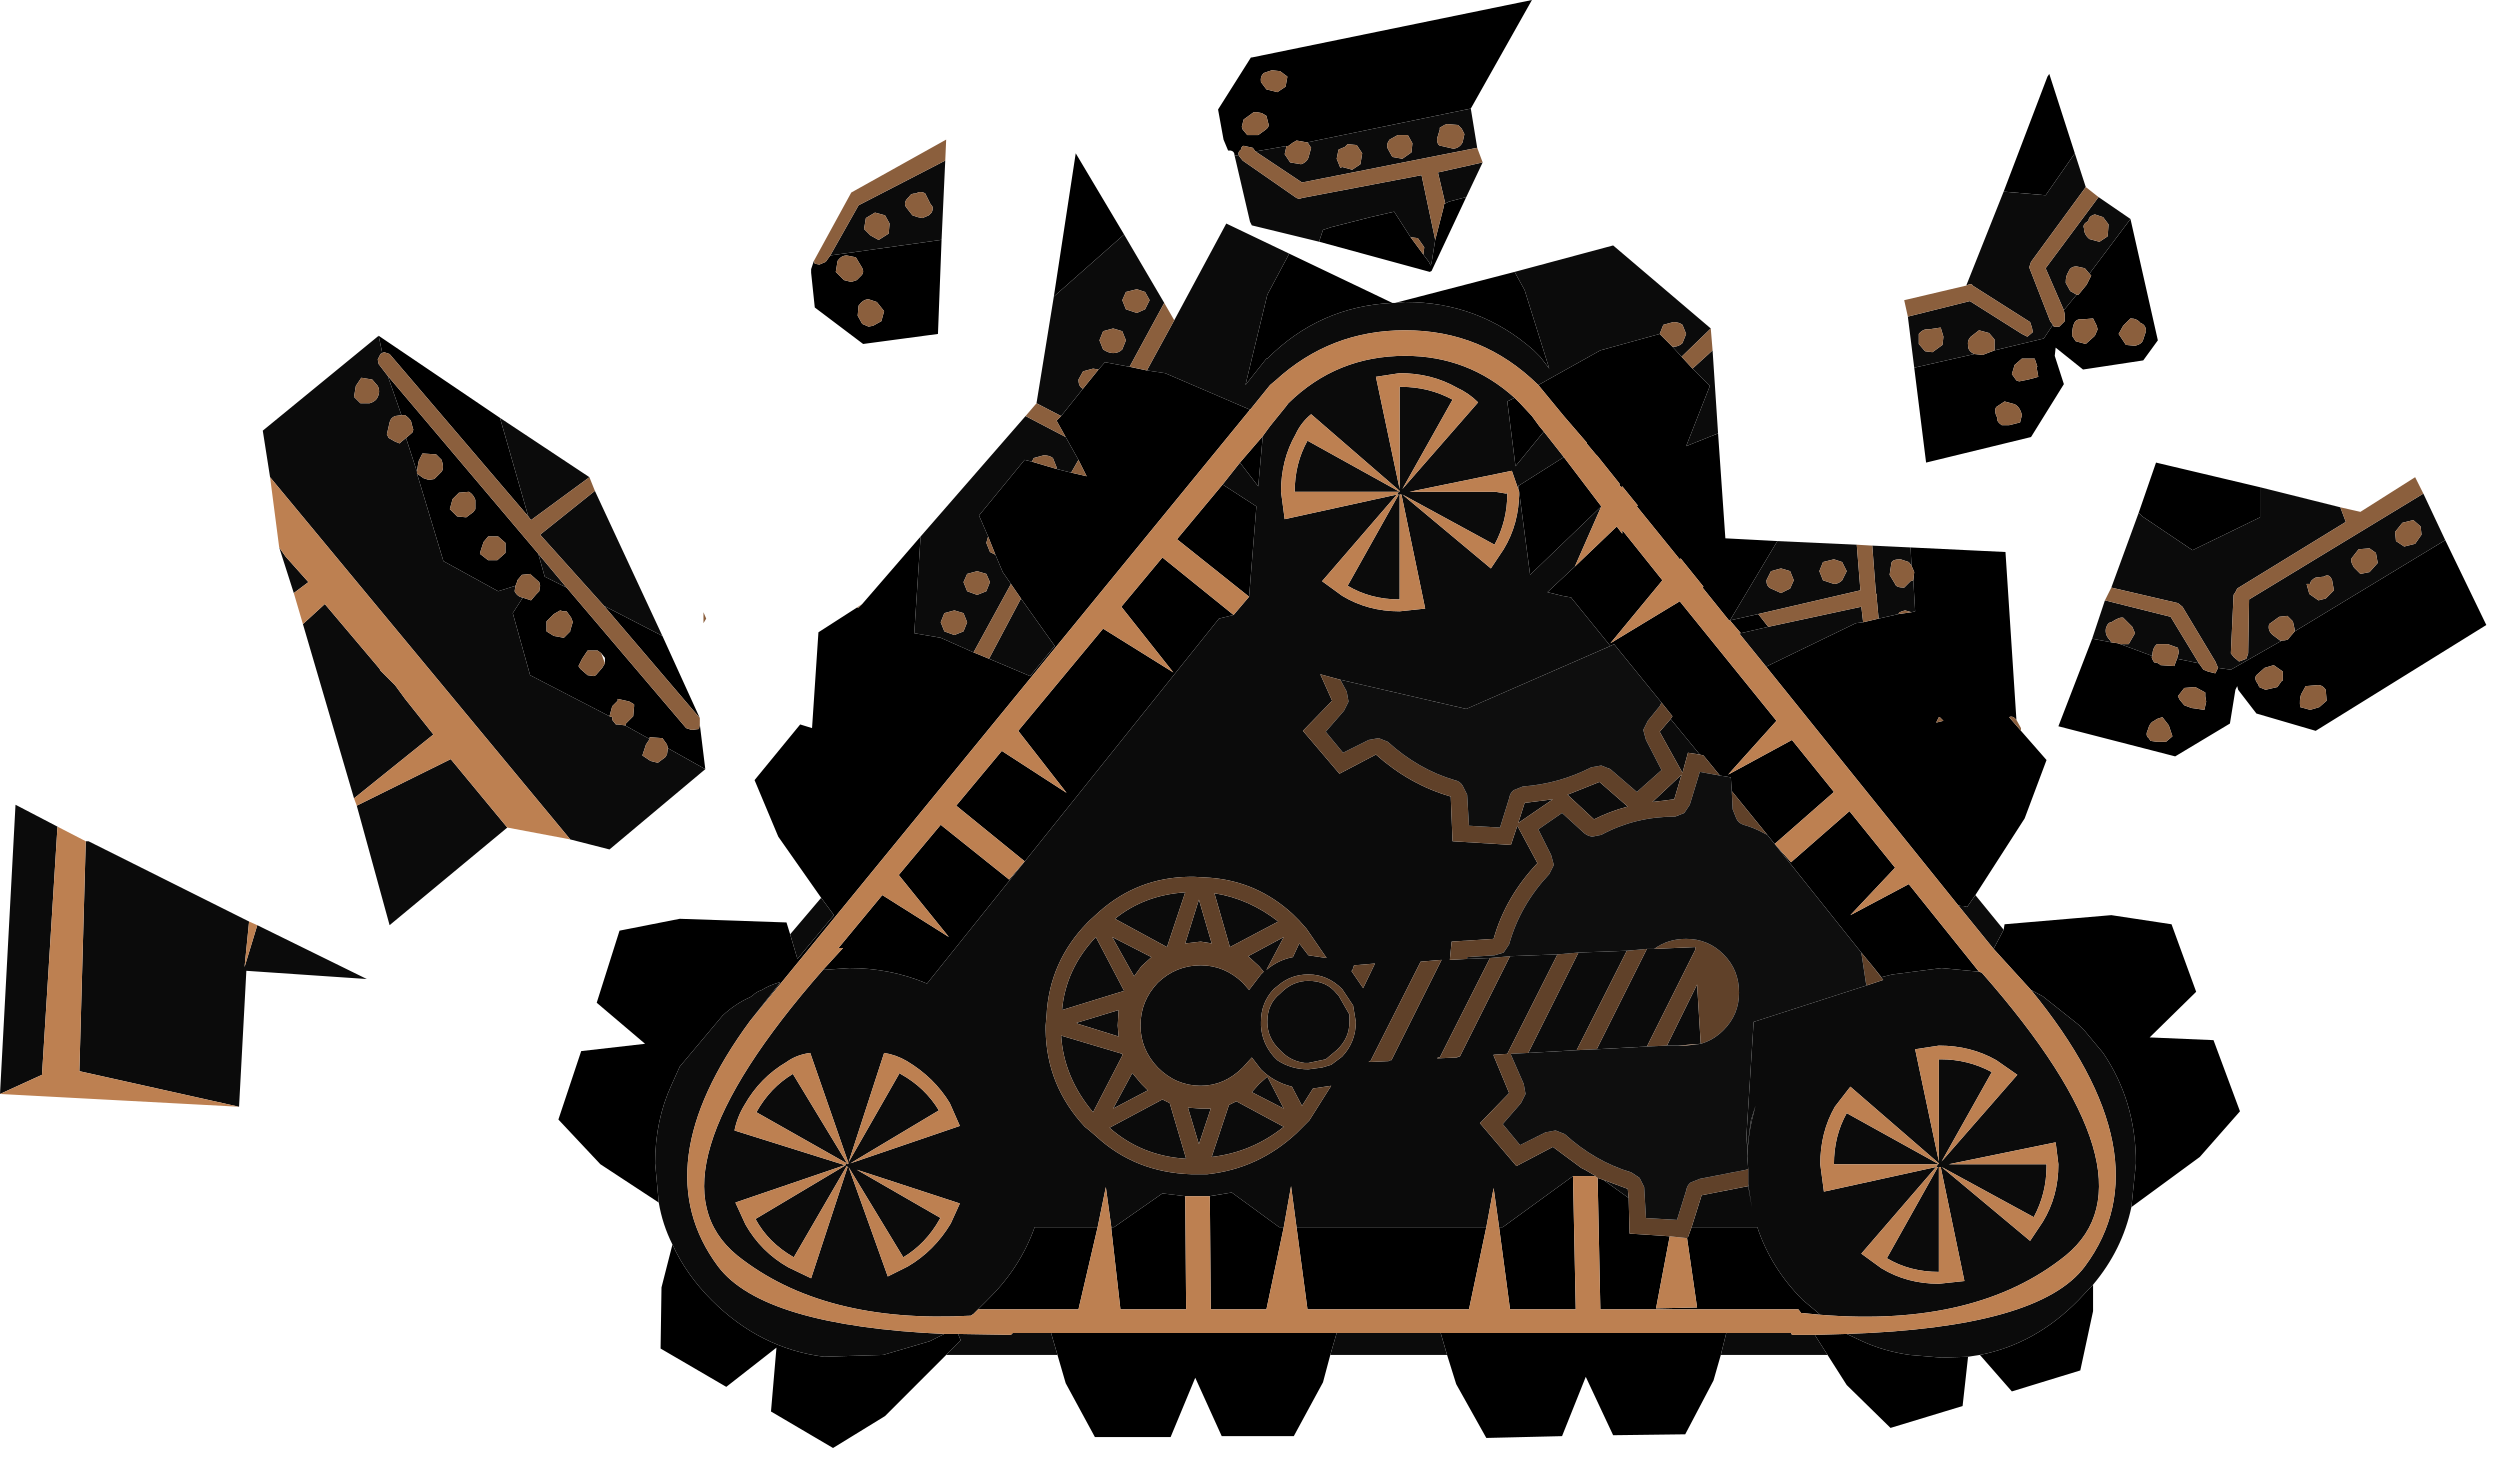 <?xml version="1.0" encoding="utf-8"?>
<svg version="1.1" id="Layer_1"
xmlns="http://www.w3.org/2000/svg"
xmlns:xlink="http://www.w3.org/1999/xlink"
width="137px" height="80px"
xml:space="preserve">
<g id="817" transform="matrix(1, 0, 0, 1, 26.2, 1.4)">
<path style="fill:#000000;fill-opacity:1" d="M86,2.8L86.1 2.65L87.5 7L85.9 9.3L83.6 9.1L86 2.8M90.55,10.6L92.05 17.25L91.25 18.35L87.95 18.85L86.45 17.65L86.4 18.1L86.9 19.65L85.1 22.55L79.35 23.95L78.7 18.75L82 18L82.45 18.05L83.1 17.8L85.8 17.15L86.3 16.4L86.35 16.5L86.65 16.5L86.95 16.2L86.95 15.85L86.9 15.6L87.6 14.75L87.7 14.75L88.15 14.2L88.4 13.7L88.3 13.6L90.55 10.6M87.5,16.25Q87.35 16.5 87.35 17L87.55 17.3L88.1 17.45L88.6 17L88.75 16.65L88.7 16.45L88.5 16.05L87.95 16.1Q87.65 16.05 87.5 16.25M90.55,16.05L90.15 16.45L89.9 16.9L90.3 17.5L90.8 17.55Q91.2 17.45 91.25 17.2L91.4 16.75Q91.4 16.4 91.1 16.3Q90.9 16.05 90.55 16.05M84.6,18.25L84.2 18.6L84.05 19.1L84.3 19.45L84.45 19.5L84.95 19.4L85.5 19.25L85.4 18.7L85.45 18.7L85.3 18.25L84.6 18.25M83.65,20.6L83.2 20.9Q83.05 21.1 83.25 21.5Q83.2 21.7 83.5 21.9L83.9 21.9L84.5 21.75L84.6 21.35Q84.5 20.9 84.2 20.75L83.65 20.6M91.95,23.95L97.65 25.3L97.65 26.95L93.95 28.75L91.2 26.9L91 26.7L91.95 23.95M89.85,33.85L90 33.9L91.75 34.55Q91.65 34.6 91.85 34.9Q92.05 34.9 92.2 35.05L92.95 35.1L93.1 34.7L94.3 34.95L94.55 35.3L94.8 35.4L95.2 35.5L95.35 35.2L96.05 35.3L98.85 33.7Q99.2 33.7 99.25 33.55L99.55 33.2L107.8 28.2L110.05 32.85L100.7 38.65L97.45 37.7L96.45 36.4L96.4 36.2L96.3 36.4L96 38.25L93 40.05L86.6 38.4L88.45 33.6L89.5 33.8L89.85 33.85M93.15,36.75L93.25 36.95L93.5 37.25L93.9 37.4L94.6 37.5L94.7 37.05L94.65 36.75L94.65 36.55L94.1 36.25L93.5 36.3L93.15 36.75M97.9,35.2L97.45 35.6Q97.3 35.8 97.55 36.1L97.6 36.25L97.95 36.4L98.6 36.25L98.85 35.9L98.9 35.9L98.9 35.4L98.4 35.05L97.9 35.2M100.15,36.2L99.9 36.65Q99.8 36.95 99.85 37.35L100.4 37.5L100.9 37.35L101.3 37L101.25 36.4Q101.05 36.1 100.75 36.15L100.15 36.2M70.65,35.1L75.5 32.75L75.9 32.7L76.75 32.5L77.85 32.25L78.55 32.15L78.75 32.1L78.65 30.4L78.7 29.95L78.55 29.6L78.5 28.6L83.7 28.85L84.3 38.05Q84.1 37.8 83.9 37.9L84.55 38.65L85.95 40.25L84.75 43.45L82.05 47.65L81.6 48.3L81.4 48.25L81.35 48.25L81.3 48.25L81.25 48.25L81.1 48.2L70.6 35.15L70.65 35.1M90.85,62.35Q90.85 58.95 89.05 56.3L88.05 55.1L87.7 54.75L85.75 53.2L85.1 52.85L83.05 50.6L83.6 49.55L83.65 49.25L89.5 48.75L92.8 49.25L94.15 52.95L91.6 55.45L95.1 55.6L96.55 59.5L94.35 62L90.6 64.75L90.85 62.35M87.7,69.85L88.5 69L88.5 70.45L87.8 73.7L84.05 74.85L82.3 72.85Q85.35 72.25 87.7 69.85M73.25,71.75L75 71.7L75.85 72.1Q77.05 72.65 78.45 72.85L80.2 73L81.65 72.95L81.35 75.65L77.4 76.85L75 74.5L73.95 72.85L73.25 71.75M52.75,71.65L68.4 71.65L68.1 72.85L67.7 74.25L66.15 77.2L62.2 77.25L60.7 74.05L59.4 77.3L55.25 77.4L53.6 74.45L53.1 72.85L52.75 71.65M46.7,72.85L46.3 74.35L44.7 77.3L40.75 77.3L39.3 74.1L37.95 77.35L33.8 77.35L32.2 74.4L31.75 72.85L31.4 71.65L47.05 71.65L46.7 72.85M25.65,72.85L22.3 76.2L19.45 77.95L16.05 75.95L16.35 72.45L13.6 74.6L10 72.5L10.05 69.15L10.65 66.8Q11.4 68.45 12.8 69.85Q15.45 72.5 18.95 72.95L22.2 72.85L24.75 72.1L25.55 71.7L25.6 71.7L26.3 71.7L26.45 72.05L25.65 72.85M9.9,64.5L6.7 62.4L4.4 59.95L5.65 56.2L9.15 55.8L6.5 53.55L7.75 49.6L11.05 48.95L16.9 49.15L17.1 49.8L17.5 51.15L19.5 48.75L18.8 47.8L16.45 44.45L15.15 41.35L17.65 38.3L18.3 38.5L18.65 33.25L20.75 31.9L20.85 31.9L21.05 31.7L24.25 28L23.9 33.3L25.35 33.55L27.15 34.35L28 34.7L30.25 35.65L31.6 34L29.75 31.4L29.2 30.6L28.75 29.95L28.35 29L27.95 28L27.45 26.85L29.95 23.8L30.35 23.9L31.7 24.3L32.5 24.5L33.35 24.7L32.9 23.8L32.2 22.55L31.7 21.65L31.95 21.4L33.15 19.9L34 18.85L34.35 18.45L35.7 18.7L36.65 18.9L37.65 19.05L42.3 21.05L14.9 54.55L16.55 52.45L16.45 52.45Q15.95 52.6 15.55 52.85Q15.25 52.95 15.05 53.15L14.9 53.25Q14.1 53.6 13.4 54.25L11.05 57.05L10.6 58.05Q9.7 60 9.7 62.35L9.9 64.5M31.55,14.85L32.75 7L35.4 11.45L31.55 14.85M43.25,18.25L43.2 18.25L42.05 19.7L43.25 14.75L44.45 12.5L50.1 15.2Q46.1 15.4 43.25 18.25M50.25,15.2L56.8 13.5L57.35 14.5L58.7 18.8L58.2 18.15L57.85 17.8Q54.85 15.15 50.8 15.15L50.25 15.2M70.15,32.25L70.7 32.95L69.2 33.3L68.6 32.6L68.55 32.6L67.1 30.8L67.15 30.75L65.9 29.2L65.85 29.25L63.5 26.35L63.55 26.3L62.7 25.25L62.65 25.3L62.55 25.2L62.55 25.1L61.35 23.6L61.25 23.5L60.75 22.9L60.75 22.85L59.5 21.4L58.1 19.7L61.5 17.8L64.75 16.9L65.45 17.6L65.95 18.15L66.55 18.8L67.5 19.75L66.2 23.05L67.95 22.35L68.35 28.1L71.2 28.25L68.6 32.6L70.15 32.25M91.85,38.1Q91.6 38.2 91.5 38.6Q91.35 38.9 91.55 39.05L91.65 39.2L92 39.25L92.5 39.25L92.85 38.95L92.65 38.35L92.3 37.9L92 38L91.85 38.1M61.65,63.25L62.35 63.75L63.05 64.25L63.1 66.2L65.3 66.35L64.55 70.3L66.8 70.25L66.25 66.45L66.25 66.4L66.3 66.4L66.5 65.85L70.1 65.85Q70.85 68.1 72.6 69.85L73.2 70.35L73.55 70.65L72.5 70.55L72.35 70.35L61.5 70.35L61.35 63.15L61.65 63.25M56.15,65.85L60 63.05L60.15 70.35L56.55 70.35L55.95 65.85L56.15 65.85M55.25,65.85L54.3 70.35L45.45 70.35L44.85 65.85L55.25 65.85M41.3,63.95L43.9 65.85L44.15 65.85L43.2 70.35L40.15 70.35L40.1 64.15L41.3 63.95M34.85,65.85L37.5 64L38.75 64.15L38.8 70.35L35.2 70.35L34.7 65.95L34.7 65.85L34.85 65.85M27.9,69.85Q29.7 68.1 30.5 65.85L33.95 65.85L32.9 70.35L27.4 70.35L27.9 69.85M40.6,32.5L24.6 52.5Q22.6 51.65 20.35 51.65L18.9 51.75L20 50.55L19.75 50.55L22.15 47.65L25.8 49.95L23.05 46.55L25.35 43.8L29.1 46.8L29.95 45.8L26.2 42.75L28.7 39.75L32.25 42.05L29.6 38.65L34.25 33.05L38.1 35.45L35.25 31.85L37.5 29.15L41.4 32.3L40.6 32.5M42.65,26.35L42.25 31.3L38.3 28.15L40.8 25.15L42.65 26.35M42.75,25.25L41.75 23.95L43 22.5L42.75 25.25M56.85,24.15L56.4 20.6L56.8 20.4L57.1 20.7L57.75 21.4L58.15 21.95L58.4 22.25L56.85 24.15M57.65,30.1L57.05 25.55L57 25.2L57.05 25.2L59.5 23.65L61.55 26.35L57.65 30.1M75.8,50.8L71.05 44.85L70.65 44.35L68.7 41.95L68.65 41.2L68.05 41.1L67.15 40L66.95 39.95L65.35 38L65.45 37.85L64.85 37.1L62.25 33.9L62.05 34L59.9 31.35L59.95 31.35L59.4 31.25L58.6 31.05L60.1 29.65L62.4 27.45L62.7 27.85L62.7 27.65L64.9 30.4L62.05 33.85L65.85 31.55L71.15 38.1L68.5 41.05L72 39.15L74.3 42L71.05 44.85L71.95 45.85L75.15 43.05L77.65 46.15L75.2 48.75L78.4 47.05L82.25 51.85L80.2 51.65L77.5 52L76.9 52.15L76.5 51.65L75.8 50.8M69.55,61.5L69.75 60L70 59.2L69.8 60Q69.6 60.9 69.55 61.95L69.55 61.5M69.6,63.5L69.8 64.75L69.6 63.6L69.6 63.5M41.45,7.1Q41.45 6.9 41.25 6.85L41.1 6.85L40.85 6.25L40.55 4.6L42.35 1.75L42.4 1.75L57.75 -1.4L54.4 4.55L45.45 6.4L45.4 6.4L44.85 6.3Q44.65 6.4 44.4 6.6L44.3 6.6L42.6 6.9L42.45 6.7L42 6.6Q41.85 6.55 41.8 6.8Q41.6 6.95 41.7 7.15L41.45 7.1M51.8,12.55L52.1 12.95L52.2 13.15L52.25 13L52.45 11.75L52.9 10L52.95 9.75L53 9.75L53.2 9.65L54.15 9.4L52.25 13.45L52.15 13.5L46.1 11.85L46.1 11.8L46.3 11.2L46.75 11.05L48.9 10.5L50.2 10.2L51.1 11.6L51.8 12.55M43.05,2.6Q42.85 2.8 42.9 3.1L43.2 3.5L43.8 3.65L44.25 3.35L44.35 2.8L43.95 2.5L43.5 2.45L43.05 2.6M41.95,5.15L41.85 5.55L41.9 5.7L42.15 6L42.7 6L42.75 6L43.1 5.75Q43.4 5.55 43.3 5.35L43.2 4.95L42.95 4.8L42.7 4.75L42.5 4.75L41.95 5.15M80.1,37.9L80.05 37.9L79.9 38.2L80.3 38.1L80.1 37.9M18.45,13.05L18.7 13.1L19.05 12.95L19.3 12.6L25.35 11.75L25.4 11.7L25.2 16.9L21.1 17.45L18.45 15.45L18.25 13.55L18.25 13.35L18.4 12.9L18.45 13.05M20.85,15.35L20.8 15.9L21.05 16.35L21.4 16.5L21.65 16.45L22.1 16.2L22.25 15.65L21.85 15.15L21.4 15Q21.1 15 20.85 15.35M20.7,12.7L20.2 12.6Q19.9 12.6 19.7 12.9L19.6 13.5L19.9 13.8L19.95 13.85L20.05 13.95L20.45 14.05L20.75 13.95L21 13.7Q21.2 13.5 21 13.2L20.7 12.7M-5.45,17L1.2 21.5L2.75 26.9L-4.85 18L-5.15 17.9L-5.25 17.95L-5.45 17M-3.35,24.45L-3.95 22.6L-3.6 22.3L-3.55 22.15L-3.65 21.8Q-3.65 21.6 -4 21.35L-4.2 21.35L-4.95 19.2L3.3 28.95L3.65 30.2L4.85 30.8L11.4 38.5L11.7 38.6L12.1 38.55L12.15 38.3L12.45 40.75L10.4 39.6L10.35 39.4L10.1 39.05L9.4 39L9.4 39.1L8.05 38.35L8.1 38.35L8.1 38.25L8.5 37.85L8.55 37.3L8.55 37.2L8.3 37.05L8.1 37L7.65 36.9L7.65 37L7.35 37.3L7.2 37.85L2.85 35.6L1.9 32.2L2.45 31.35L2.9 31.5L3.2 31.15L3.35 31L3.4 30.7L3.35 30.5L2.9 30.1L2.9 30.05L2.4 30.1L2.15 30.4L2.15 30.45L2.05 30.7L1.1 31L-1.9 29.35L-3.35 24.55L-3 24.8L-2.7 24.9L-2.4 24.85L-2 24.45Q-1.85 24.25 -2 23.8L-2.3 23.5L-3.05 23.45L-3.25 23.85L-3.3 24.1L-3.35 24.45M10.1,33.45L12.15 37.95L6.9 31.8L10.1 33.45M1.5,28.35L1.1 28L0.55 28L0.3 28.3L0.15 28.75L0.1 28.95L0.55 29.3L0.6 29.3L1.05 29.3L1.5 28.9L1.5 28.35M4.65,32.1L4.5 32.05L4.15 32.25L3.85 32.55L3.75 32.65L3.75 33.2L4.15 33.45L4.7 33.55L5.05 33.2L5.05 33.15L5.2 32.65L5.15 32.6L5.1 32.45L4.85 32.1L4.65 32.1M6.55,34.25L6 34.25L5.7 34.7L5.5 35.1L5.6 35.25L6 35.6L6.35 35.65L6.45 35.6L6.8 35.2L6.95 34.95L6.95 34.65L6.75 34.4L6.55 34.25M-0.5,25.55L-1.05 25.6L-1.4 25.95L-1.55 26.5L-1.5 26.55L-1.2 26.85L-1.15 26.9L-0.65 26.95L-0.25 26.65L-0.15 26.5L-0.15 26Q-0.25 25.7 -0.5 25.55" />
<path style="fill:#0B0B0B;fill-opacity:1" d="M88.1,8.85L85.1 12.95L85.05 13.1L85 13.25L86.15 16.2L86.3 16.4L85.8 17.15L83.1 17.8L83.1 17.2L82.8 16.85L82.25 16.7L81.8 17.05Q81.6 17.25 81.65 17.55Q81.65 17.85 82 18L78.7 18.75L78.35 15.95L81.75 15.1L84.6 16.9L84.9 17.05L85.2 16.8L85.15 16.55L85.05 16.25L81.9 14.25Q81.85 14.1 81.55 14.25L83.6 9.1L85.9 9.3L87.5 7L88.1 8.85M88,11.1Q88 11.45 88.3 11.7L88.85 11.85L89.3 11.55L89.35 10.9L89.05 10.5L88.6 10.35Q88.25 10.45 88.25 10.7Q87.9 10.9 88 11.1M88.3,13.6L88.05 13.3L87.6 13.2Q87.25 13.2 87.15 13.5Q87 13.7 87 14.1L87.25 14.55L87.6 14.75L86.9 15.6L85.9 13.3L88.8 9.4L90.55 10.6L88.3 13.6M100.7,30.25Q100.4 30.4 100.4 30.6L100.2 30.6L100.35 31.15L100.85 31.5L101.25 31.4L101.6 31.05L101.7 30.95L101.6 30.4Q101.45 30 101.15 30.2L100.7 30.25M102.05,26.4L102.35 27.2L96.4 30.85L96.3 31.05L96.2 31.2L96.05 34.4L96.2 34.6L96.5 34.85L96.9 34.7L97 34.4L97.05 31.45L106.6 25.65L107.8 28.2L99.55 33.2L99.55 33.1L99.45 32.65L99.15 32.35L98.7 32.4L98.15 32.8Q98.05 33.15 98.35 33.4L98.75 33.7L98.85 33.7L96.05 35.3L95.35 35.2L95.2 34.85L93.4 31.85L93.15 31.65L89.5 30.8L91 26.7L91.2 26.9L93.95 28.75L97.65 26.95L97.65 25.3L102.05 26.4M90,33.9L90.45 33.9L90.8 33.3L90.65 32.95L90.15 32.45Q89.95 32.4 89.5 32.7Q89.3 32.7 89.2 33.05Q89.15 33.4 89.4 33.65L89.5 33.8L88.45 33.6L89.15 31.5L92.75 32.4L94.3 34.95L93.1 34.7L93.2 34.35L93.15 34.1L92.6 33.9L92 33.9Q91.75 34.1 91.75 34.55L90 33.9M81.1,48.2L81.25 48.25L81.3 48.25L81.35 48.25L81.4 48.25L81.6 48.3L82.05 47.65L83.6 49.55L83.05 50.6L81.1 48.2M80.2,73L78.45 72.85Q77.05 72.65 75.85 72.1L75 71.7Q85.55 71.35 88.05 68Q92.55 61.95 85.1 52.85L85.75 53.2L87.7 54.75L88.05 55.1L89.05 56.3Q90.85 58.95 90.85 62.35L90.6 64.75Q90.1 67.1 88.5 69L87.7 69.85Q85.35 72.25 82.3 72.85L81.65 72.95L80.2 73M73.95,72.85L68.1 72.85L68.4 71.65L71.95 71.65L72 71.75L73.25 71.75L73.95 72.85M53.1,72.85L46.7 72.85L47.05 71.65L52.75 71.65L53.1 72.85M31.75,72.85L25.65 72.85L26.45 72.05L26.3 71.7L29.2 71.75L29.3 71.65L31.4 71.65L31.75 72.85M9.7,62.35Q9.7 60 10.6 58.05L11.05 57.05L13.4 54.25Q14.1 53.6 14.9 53.25L15.05 53.15Q15.25 52.95 15.55 52.85Q15.95 52.6 16.45 52.45L16.55 52.45L14.9 54.55Q9.05 62.5 13.15 68Q15.6 71.25 25.55 71.7L24.75 72.1L22.2 72.85L18.95 72.95Q15.45 72.5 12.8 69.85Q11.4 68.45 10.65 66.8Q10.1 65.7 9.9 64.5L9.7 62.35M17.1,49.8L18.8 47.8L19.5 48.75L17.5 51.15L17.1 49.8M27.15,34.35L25.35 33.55L23.9 33.3L24.25 28L30 21.4L32.2 22.55L32.9 23.8L32.5 24.5L31.7 24.3L31.7 24.2L31.5 23.7Q31.3 23.55 31 23.55L30.45 23.7L30.35 23.9L29.95 23.8L27.45 26.85L27.95 28L27.85 28.35L28.05 28.85L28.35 29L28.75 29.95L29.2 30.6L27.15 34.35M35.4,11.45L37.6 15.2L35.7 18.7L34.35 18.45L34 18.85L33.7 18.8L33.15 18.95L32.9 19.4Q32.9 19.8 33.15 19.9L31.95 21.4L30.6 20.7L31.55 14.85L35.4 11.45M38.15,16.15L41 10.85L44.45 12.5L43.25 14.75L42.05 19.7L43.2 18.25L43.25 18.25Q46.1 15.4 50.1 15.2L50.15 15.2L50.2 15.2L50.25 15.2L50.8 15.15Q54.85 15.15 57.85 17.8L58.2 18.15L58.7 18.8L57.35 14.5L56.8 13.5L62.2 12.05L67.55 16.6L65.95 18.15L65.45 17.6L65.5 17.6Q65.8 17.6 66 17.4L66.2 16.9L66 16.4Q65.8 16.25 65.5 16.25L64.95 16.4L64.75 16.9L61.5 17.8L58.1 19.7Q55.05 16.7 50.8 16.7Q46.7 16.7 43.7 19.45L43.4 19.7L42.35 21L42.3 21.05L37.65 19.05L36.65 18.9L38.15 16.15M66.55,18.8L67.65 17.8L67.95 22.35L66.2 23.05L67.5 19.75L66.55 18.8M68.6,32.6L71.2 28.25L75.55 28.45L75.75 30.95L70.15 32.25L68.6 32.6M76.4,28.5L78.5 28.6L78.55 29.6L78.4 29.4L77.95 29.25Q77.5 29.25 77.45 29.45L77.35 30.1L77.65 30.6Q77.7 30.8 78.15 30.8L78.5 30.45L78.65 30.4L78.75 32.1L78.55 32.15L78.2 32.05Q77.8 32.15 77.85 32.25L76.75 32.5L76.65 31.45L76.65 31.2L76.6 31.1L76.4 28.5M106.45,27.45L106.05 27.1L105.45 27.25L105.05 27.75L105.1 28.25L105.55 28.55L106.15 28.4L106.5 27.9L106.45 27.45M103.05,28.7L102.7 29.15Q102.55 29.3 102.8 29.7L103.15 30.05L103.65 29.95L104.1 29.45L104 28.9L103.65 28.65L103.05 28.7M73.2,70.35L72.6 69.85Q70.85 68.1 70.1 65.85L66.5 65.85L67.05 64.1L69.6 63.6L69.8 64.75L69.6 63.5L69.6 62.65L69.55 61.95Q69.6 60.9 69.8 60L70 59.2L69.75 60L69.55 61.5L69.5 60.9L69.9 54.6L76.1 52.6L77 52.3L76.5 51.65L76.9 52.15L77.5 52L80.2 51.65L82.25 51.85L82.4 51.9Q92.25 63.1 87 67.4Q82.1 71.35 73.55 70.65L73.2 70.35M44.85,65.85L44.55 63.6L44.15 65.85L43.9 65.85L41.3 63.95L40.1 64.15L39.6 64.15L39.45 64.15L39.25 64.15L38.75 64.15L37.5 64L34.85 65.85L34.7 65.85L34.4 63.65L33.95 65.85L30.5 65.85Q29.7 68.1 27.9 69.85L27.4 70.35L27.15 70.6L27 70.7Q18.9 71.15 14.2 67.4Q8.95 63.1 18.9 51.75L20.35 51.65Q22.6 51.65 24.6 52.5L40.6 32.5L41.4 32.3L42.25 31.3L42.65 26.35L40.8 25.15L41.75 23.95L42.75 25.25L43 22.5L43.4 21.95L44.25 20.9L44.4 20.7Q47.05 18.1 50.8 18.1Q54.25 18.1 56.8 20.4L56.4 20.6L56.85 24.15L58.4 22.25L59.5 23.65L57.05 25.2L57 25.2L57.05 25.55L57.65 30.1L61.55 26.35L60.1 29.65L58.6 31.05L59.4 31.25L59.95 31.35L59.9 31.35L62.05 34L54.15 37.45L47.25 35.85L46.15 35.55L46.8 37L45.2 38.65L47.2 41L49.2 39.95Q51.05 41.6 53.3 42.25L53.4 44.7L56.6 44.9L56.95 43.85L58.05 45.9Q56.3 47.75 55.65 50.05L53.35 50.2L53.25 51.2L54.2 51.15L55.45 51.1L52.7 56.55L52.6 56.55L52.55 56.6L53.65 56.55L53.7 56.5L53.8 56.5L56.55 51L59.15 50.9L56.4 56.35L55.65 56.4L55.65 56.45L56.5 58.5L54.9 60.15L56.9 62.5L58.9 61.45L60.45 62.6L60.65 62.7L61.25 63.05L61.2 63.05L60 63.05L56.15 65.85L55.95 65.85L55.65 63.7L55.25 65.85L44.85 65.85M83.2,56.7Q81.8 55.9 80.05 55.9L78.75 56.1L80.05 62.25L80.05 56.65L80.15 56.65Q81.65 56.65 82.95 57.35L80.2 62.25L84.35 57.5L83.2 56.7M85.95,62.5Q85.95 64 85.25 65.3L80.2 62.55L85.05 66.6L85.75 65.55Q86.6 64.15 86.6 62.4L86.45 61.2L80.6 62.4L85.95 62.4L85.95 62.5M70.7,32.95L75.8 31.85L75.9 32.7L75.5 32.75L70.65 35.1L70.6 35.15L69.1 33.3L69.2 33.3L70.7 32.95M78.95,16.9L78.95 17.45L79.25 17.8L79.3 17.85L79.7 17.9L80.25 17.5L80.3 17.05L80.15 16.55L79.5 16.65Q79.2 16.6 78.95 16.9M52.95,5.45L52.7 5.6L52.7 5.7L52.55 6.2Q52.55 6.6 52.8 6.6L53.45 6.75Q53.8 6.7 53.95 6.4L54.05 5.95L53.9 5.65L53.7 5.45L53.1 5.4L52.95 5.45M54.4,4.55L54.75 6.7L45.15 8.6L42.6 6.9L44.3 6.6L44.2 7.05L44.5 7.5L45.1 7.6Q45.4 7.5 45.5 7.25L45.65 6.7L45.45 6.4L54.4 4.55M46.1,11.85L42.4 10.95L42.3 10.75L41.45 7.1L41.7 7.15L41.9 7.4L44.85 9.45L45 9.5L45.15 9.45L51.7 8.2L52.45 11.75L52.25 13L52.2 13.15L52.1 12.95L51.8 12.55L51.85 12.15L51.5 11.65L51.1 11.6L50.2 10.2L48.9 10.5L46.75 11.05L46.3 11.2L46.1 11.8L46.1 11.85M53,9.75L52.6 8.05L55.05 7.5L54.15 9.4L53.2 9.65L53 9.75M51.15,6.95L51.2 6.45L50.95 6L50.4 6L49.95 6.25Q49.75 6.5 49.85 6.75L50.1 7.2L50.65 7.3L51.15 6.95M48.15,6.55L47.65 6.5L47.5 6.65L47.15 6.8L47.05 7.3L47.25 7.8L47.35 7.75L47.9 7.9L48.35 7.6L48.45 7L48.15 6.55M50.6,19.8Q52.1 19.8 53.4 20.5L50.65 25.4L54.8 20.65Q54.3 20.15 53.65 19.85Q52.25 19.05 50.5 19.05L49.2 19.25L50.5 25.4L50.5 19.8L50.6 19.8M44.8,22.4Q44 23.8 44 25.55L44.2 27.05L50.35 25.7L46.25 30.45L47.35 31.25Q48.75 32.1 50.5 32.1L51.9 31.95L50.6 25.7L50.5 25.7L50.5 31.45Q48.9 31.45 47.65 30.7L50.45 25.7L50.35 25.7L50.45 25.55L44.75 25.55Q44.75 24 45.45 22.75L50.5 25.55L50.5 25.5L45.65 21.3Q45.1 21.75 44.8 22.4M56.65,24.4L51.05 25.55L55.75 25.55L56.35 25.65L56.4 25.6L56.4 25.65Q56.4 27.15 55.7 28.45L50.65 25.7L55.5 29.75L56.2 28.7Q57.05 27.3 57.05 25.55L56.65 24.4M66.3,39.85L66 40.95L64.75 38.7L65.35 38L66.95 39.95L66.3 39.85M44.65,48.7Q42.7 46.9 40.1 46.7L39.25 46.65L38.95 46.65Q36.15 46.7 34.05 48.55L33.5 49.05L33.4 49.15Q31.3 51.3 31.15 54.25L31.1 54.8L31.1 55.05Q31.15 58.1 33.25 60.35L33.5 60.55L33.85 60.85Q36 62.85 39.1 62.95L39.25 62.95L39.95 62.95Q42.75 62.65 44.85 60.7L45 60.55L45.55 60L46.75 58.1L45.75 58.25L45.15 59.2L44.6 58.15Q43.6 57.9 42.9 57.2L42.4 56.55L41.9 57.1Q40.9 58.1 39.6 58.1Q38.25 58.1 37.25 57.1Q36.3 56.1 36.3 54.8Q36.3 53.45 37.25 52.45Q38.25 51.5 39.6 51.5Q40.9 51.5 41.9 52.45L42.25 52.85L42.9 52L43.05 51.85L42.8 51.55L42.2 51L44.15 49.95L43.2 51.75Q43.85 51.2 44.65 51.05L45 50.3L45.5 50.95L46.5 51.1L45.4 49.5L45 49.05L44.65 48.7M58.9,42.4L57 43.7L57.35 42.6L58.9 42.4M71.9,29.9L71.4 29.75L70.85 29.9L70.6 30.4Q70.6 30.75 70.85 30.85L71.4 31.1L71.9 30.85L72.1 30.4L71.9 29.9M75,29.9L74.75 29.4L74.3 29.25L73.7 29.4L73.5 29.9L73.7 30.4L74.3 30.6Q74.55 30.6 74.75 30.4L75 29.9M63,42.8Q62.05 43.05 61.15 43.5L59.7 42.15L61.45 41.45L63 42.8M64.35,42.55L65.95 41.05L65.55 42.4L64.35 42.55M24,9.2Q23.7 9.2 23.65 9.35L23.55 9.45Q23.3 9.7 23.45 9.95L23.8 10.4L24.1 10.5L24.35 10.55L24.7 10.4L24.85 10.25Q25 9.95 24.8 9.8L24.5 9.2Q24.25 9.05 24 9.2M22.55,10.85L22.3 10.4L21.75 10.25L21.25 10.55L21.15 11.15L21.5 11.5L21.95 11.75L22.5 11.4L22.55 10.85M25.35,11.75L19.3 12.6L20.85 9.85L25.6 7.4L25.4 11.7L25.35 11.75M29.75,31.4L31.6 34L30.25 35.65L28 34.7L29.75 31.4M35.5,14.6L35.3 15.05L35.5 15.55L36.1 15.75L36.55 15.55L36.8 15.05L36.55 14.6L36.1 14.45L35.5 14.6M34.25,16.75L34.05 17.25L34.25 17.75Q34.55 17.95 34.8 17.95Q35.1 17.95 35.3 17.75L35.5 17.25L35.3 16.75L34.8 16.6L34.25 16.75M6.1,24.75L2.9 27.1L2.75 26.9L1.2 21.5L6.1 24.75M-11.8,22.2L-5.45 17L-5.25 17.95L-5.35 18L-5.5 18.3L-5.45 18.55L-4.95 19.2L-4.2 21.35L-4.55 21.4Q-4.8 21.5 -4.85 21.75L-5 22.4L-4.9 22.6L-4.55 22.8L-4.3 22.9L-4.2 22.8L-3.95 22.6L-3.35 24.45L-3.35 24.55L-1.9 29.35L1.1 31L2.05 30.7L2 31Q2.15 31.3 2.45 31.35L1.9 32.2L2.85 35.6L7.2 37.85L7.35 37.9L7.35 38.05L7.55 38.3L7.65 38.3L8.05 38.35L9.4 39.1L9.2 39.4L9 40L9.45 40.3L9.85 40.4L10.25 40.1L10.35 39.95L10.4 39.6L12.45 40.75L7.2 45.15L5.05 44.6L-11.4 24.75L-11.8 22.2M3.3,28.95L4.85 30.8L3.65 30.2L3.3 28.95M6.9,31.8L3.4 27.9L6.4 25.5L10.1 33.45L6.9 31.8M-10.9,28.6L-10.55 29.1L-9.3 30.5L-10.1 31.1L-10.9 28.6M-9.6,32.8L-8.4 31.7L-5.4 35.25L-5.35 35.35L-4.55 36.15L-4 36.9L-2.45 38.85L-6.8 42.35L-9.6 32.8M-6.65,42.75L-1.5 40.2L1.6 43.95L-4.85 49.3L-6.65 42.75M26.8,30.05L26.6 30.5L26.8 31L27.35 31.2L27.85 31L28.05 30.5L27.85 30.05L27.35 29.9L26.8 30.05M25.55,32.2L25.35 32.7L25.55 33.2L26.1 33.4L26.6 33.2L26.8 32.7L26.6 32.2L26.1 32.05L25.55 32.2M38.75,47.5L37.75 50.5L34.9 48.95Q36.5 47.65 38.75 47.5M39.6,50.2L38.75 50.3L39.5 47.9L40.2 50.3L39.6 50.2M36.35,51.55L35.95 52.1L34.75 49.95L36.9 51.05L36.35 51.55M32.8,54.65L35.1 53.95L35.05 54.8L35.1 55.4L32.85 54.7L32.8 54.65M35.4,52.9L32 53.95Q32.2 51.7 33.85 49.95L35.4 52.9M33.7,59.55Q32.1 57.65 31.95 55.35L35.3 56.35L35.3 56.45L33.7 59.55M37.9,59.05L38.8 62.1Q36.35 61.95 34.6 60.4L37.5 58.85L37.9 59.05M36.35,58L36.7 58.35L34.8 59.35L35.85 57.4L36.35 58M40.15,59.35L39.5 61.3L38.9 59.3L39.6 59.35L40.15 59.35M25.85,59.05Q25 57.65 23.5 56.75Q22.9 56.4 22.25 56.3L20.3 62.3L23.1 57.4L23.15 57.45Q24.5 58.2 25.25 59.45L20.4 62.35L26.4 60.3L25.85 59.05M26.4,64.55L20.75 62.7L25.35 65.35L25.3 65.4Q24.55 66.75 23.3 67.5L20.3 62.55L22.45 68.55L23.55 68Q25 67.15 25.9 65.65L26.4 64.55M20.3,62.35L18.2 56.3Q17.45 56.4 16.9 56.8Q15.45 57.65 14.6 59.15Q14.2 59.8 14.05 60.55L20.1 62.45L14.1 64.5L14.65 65.7Q15.5 67.2 17 68.05L18.25 68.65L20.25 62.55L20.2 62.5L17.3 67.5Q15.9 66.7 15.2 65.4L20.15 62.45L20.1 62.45L20.2 62.35L15.25 59.55Q16 58.2 17.25 57.45L20.25 62.4L20.3 62.35M74.35,59.25Q73.55 60.65 73.55 62.4L73.75 63.9L79.9 62.55L75.8 67.3L76.9 68.1Q78.3 68.95 80.05 68.95L81.45 68.8L80.15 62.55L80.05 62.55L80.05 68.3Q78.45 68.3 77.2 67.55L80 62.55L79.9 62.55L80 62.4L74.3 62.4Q74.3 60.85 75 59.6L80.05 62.4L80.05 62.35L75.2 58.15L74.35 59.25M66.8,52.55L67 55.8L65.75 55.9L65.15 55.9L66.8 52.55M64.05,50.6L64.45 50.6L66.7 50.5L66.7 50.65L64.05 55.95L61.3 56.1L64.05 50.6M60.3,50.8L62.95 50.7L60.2 56.15L57.55 56.3L60.3 50.8M61.65,63.25L63 63.75L63.05 64.25L62.35 63.75L61.65 63.25M51.65,51.3L48.9 56.75L48.85 56.75L48.8 56.8L49.9 56.75L49.95 56.7L50.05 56.7L52.8 51.2L51.65 51.3M47.9,51.8L47.85 51.8L48.5 52.75L49.15 51.4L48 51.5L47.9 51.8M47.35,52.8Q46.55 52 45.5 52Q44.55 52 43.85 52.6L43.6 52.8Q42.9 53.55 42.9 54.6L42.9 54.8Q42.95 55.75 43.6 56.5L43.8 56.7Q44.55 57.2 45.5 57.2L46.25 57.1L46.75 56.95L47.35 56.5Q48.1 55.7 48.1 54.6L47.95 53.7L47.35 52.8M47.15,53.15L47.75 54.2L47.75 54.6Q47.75 55.5 47.05 56.15L46.45 56.65L45.5 56.85L45.3 56.85Q44.55 56.75 44.05 56.25L43.95 56.15Q43.25 55.5 43.25 54.6Q43.25 53.6 43.95 53.05L44 53Q44.65 52.35 45.5 52.35Q46.5 52.35 47.05 53.05L47.15 53.15M42.8,58L43.25 57.6L44.15 59.35L42.4 58.45L42.8 58M41.55,58.95L44.15 60.35Q42.4 61.75 40.2 62L41.15 59.15L41.55 58.95M41.2,50.5L40.35 47.55Q42.25 47.85 43.85 49.1L41.2 50.5M-5.5,20.35Q-5.35 20.05 -5.5 19.75L-5.8 19.4L-6.4 19.3L-6.7 19.75L-6.8 20.35L-6.45 20.7L-5.95 20.7Q-5.6 20.6 -5.5 20.35M-23.9,57.5L-26.2 58.55L-25.35 42.7L-23.05 43.9L-23.9 57.5M-12.1,49.3L-6.1 52.25L-12.7 51.8L-13.1 59.25L-21.85 57.3L-21.5 44.7L-21.35 44.7L-12.55 49.1L-12.8 51.6L-12.1 49.3" />
<path style="fill:#8B5F3D;fill-opacity:1" d="M81.55,14.25Q81.85 14.1 81.9 14.25L85.05 16.25L85.15 16.55L85.2 16.8L84.9 17.05L84.6 16.9L81.75 15.1L78.35 15.95L78.15 15.05L81.55 14.25M82,18Q81.65 17.85 81.65 17.55Q81.6 17.25 81.8 17.05L82.25 16.7L82.8 16.85L83.1 17.2L83.1 17.8L82.45 18.05L82 18M85.9,13.3L86.9 15.6L86.95 15.85L86.95 16.2L86.65 16.5L86.35 16.5L86.3 16.4L86.15 16.2L85 13.25L85.05 13.1L85.1 12.95L88.1 8.85L88.8 9.4L85.9 13.3M88.25,10.7Q88.25 10.45 88.6 10.35L89.05 10.5L89.35 10.9L89.3 11.55L88.85 11.85L88.3 11.7Q88 11.45 88 11.1Q87.9 10.9 88.25 10.7M87.25,14.55L87 14.1Q87 13.7 87.15 13.5Q87.25 13.2 87.6 13.2L88.05 13.3L88.3 13.6L88.4 13.7L88.15 14.2L87.7 14.75L87.6 14.75L87.25 14.55M87.95,16.1L88.5 16.05L88.7 16.45L88.75 16.65L88.6 17L88.1 17.45L87.55 17.3L87.35 17Q87.35 16.5 87.5 16.25Q87.65 16.05 87.95 16.1M91.1,16.3Q91.4 16.4 91.4 16.75L91.25 17.2Q91.2 17.45 90.8 17.55L90.3 17.5L89.9 16.9L90.15 16.45L90.55 16.05Q90.9 16.05 91.1 16.3M85.3,18.25L85.45 18.7L85.4 18.7L85.5 19.25L84.95 19.4L84.45 19.5L84.3 19.45L84.05 19.1L84.2 18.6L84.6 18.25L85.3 18.25M84.2,20.75Q84.5 20.9 84.6 21.35L84.5 21.75L83.9 21.9L83.5 21.9Q83.2 21.7 83.25 21.5Q83.05 21.1 83.2 20.9L83.65 20.6L84.2 20.75M101.15,30.2Q101.45 30 101.6 30.4L101.7 30.95L101.6 31.05L101.25 31.4L100.85 31.5L100.35 31.15L100.2 30.6L100.4 30.6Q100.4 30.4 100.7 30.25L101.15 30.2M89.5,30.8L93.15 31.65L93.4 31.85L95.2 34.85L95.35 35.2L95.2 35.5L94.8 35.4L94.55 35.3L94.3 34.95L92.75 32.4L89.15 31.5L89.5 30.8M98.85,33.7L98.75 33.7L98.35 33.4Q98.05 33.15 98.15 32.8L98.7 32.4L99.15 32.35L99.45 32.65L99.55 33.1L99.55 33.2L99.25 33.55Q99.2 33.7 98.85 33.7M106.6,25.65L97.05 31.45L97 34.4L96.9 34.7L96.5 34.85L96.2 34.6L96.05 34.4L96.2 31.2L96.3 31.05L96.4 30.85L102.35 27.2L102.05 26.4L103.15 26.65L106.15 24.75L106.6 25.65M92.95,35.1L92.2 35.05Q92.05 34.9 91.85 34.9Q91.65 34.6 91.75 34.55Q91.75 34.1 92 33.9L92.6 33.9L93.15 34.1L93.2 34.35L93.1 34.7L92.95 35.1M89.5,33.8L89.4 33.65Q89.15 33.4 89.2 33.05Q89.3 32.7 89.5 32.7Q89.95 32.4 90.15 32.45L90.65 32.95L90.8 33.3L90.45 33.9L90 33.9L89.85 33.85L89.5 33.8M93.5,36.3L94.1 36.25L94.65 36.55L94.65 36.75L94.7 37.05L94.6 37.5L93.9 37.4L93.5 37.25L93.25 36.95L93.15 36.75L93.5 36.3M98.4,35.05L98.9 35.4L98.9 35.9L98.85 35.9L98.6 36.25L97.95 36.4L97.6 36.25L97.55 36.1Q97.3 35.8 97.45 35.6L97.9 35.2L98.4 35.05M100.75,36.15Q101.05 36.1 101.25 36.4L101.3 37L100.9 37.35L100.4 37.5L99.85 37.35Q99.8 36.95 99.9 36.65L100.15 36.2L100.75 36.15M83.9,37.9Q84.1 37.8 84.3 38.05L84.55 38.5L84.55 38.65L83.9 37.9M20.75,31.9L21.05 31.7L20.85 31.9L20.75 31.9M30,21.4L30.6 20.7L31.95 21.4L31.7 21.65L32.2 22.55L30 21.4M36.65,18.9L35.7 18.7L37.6 15.2L38.15 16.15L36.65 18.9M66.55,18.8L65.95 18.15L67.55 16.6L67.65 17.8L66.55 18.8M70.15,32.25L75.75 30.95L75.55 28.45L76.4 28.5L76.6 31.1L76.65 31.2L76.65 31.45L76.75 32.5L75.9 32.7L75.8 31.85L70.7 32.95L70.15 32.25M92,38L92.3 37.9L92.65 38.35L92.85 38.95L92.5 39.25L92 39.25L91.65 39.2L91.55 39.05Q91.35 38.9 91.5 38.6Q91.6 38.2 91.85 38.1L92 38M106.5,27.9L106.15 28.4L105.55 28.55L105.1 28.25L105.05 27.75L105.45 27.25L106.05 27.1L106.45 27.45L106.5 27.9M103.65,28.65L104 28.9L104.1 29.45L103.65 29.95L103.15 30.05L102.8 29.7Q102.55 29.3 102.7 29.15L103.05 28.7L103.65 28.65M64.75,16.9L64.95 16.4L65.5 16.25Q65.8 16.25 66 16.4L66.2 16.9L66 17.4Q65.8 17.6 65.5 17.6L65.45 17.6L64.75 16.9M79.5,16.65L80.15 16.55L80.3 17.05L80.25 17.5L79.7 17.9L79.3 17.85L79.25 17.8L78.95 17.45L78.95 16.9Q79.2 16.6 79.5 16.65M53.1,5.4L53.7 5.45L53.9 5.65L54.05 5.95L53.95 6.4Q53.8 6.7 53.45 6.75L52.8 6.6Q52.55 6.6 52.55 6.2L52.7 5.7L52.7 5.6L52.95 5.45L53.1 5.4M52.6,8.05L53 9.75L52.95 9.75L52.9 10L52.45 11.75L51.7 8.2L45.15 9.45L45 9.5L44.85 9.45L41.9 7.4L41.7 7.15Q41.6 6.95 41.8 6.8Q41.85 6.55 42 6.6L42.45 6.7L42.6 6.9L45.15 8.6L54.75 6.7L55.05 7.5L52.6 8.05M50.65,7.3L50.1 7.2L49.85 6.75Q49.75 6.5 49.95 6.25L50.4 6L50.95 6L51.2 6.45L51.15 6.95L50.65 7.3M51.1,11.6L51.5 11.65L51.85 12.15L51.8 12.55L51.1 11.6M43.5,2.45L43.95 2.5L44.35 2.8L44.25 3.35L43.8 3.65L43.2 3.5L42.9 3.1Q42.85 2.8 43.05 2.6L43.5 2.45M42.5,4.75L42.7 4.75L42.95 4.8L43.2 4.95L43.3 5.35Q43.4 5.55 43.1 5.75L42.75 6L42.7 6L42.15 6L41.9 5.7L41.85 5.55L41.95 5.15L42.5 4.75M45.45,6.4L45.65 6.7L45.5 7.25Q45.4 7.5 45.1 7.6L44.5 7.5L44.2 7.05L44.3 6.6L44.4 6.6Q44.65 6.4 44.85 6.3L45.4 6.4L45.45 6.4M48.45,7L48.35 7.6L47.9 7.9L47.35 7.75L47.25 7.8L47.05 7.3L47.15 6.8L47.5 6.65L47.65 6.5L48.15 6.55L48.45 7M78.65,30.4L78.5 30.45L78.15 30.8Q77.7 30.8 77.65 30.6L77.35 30.1L77.45 29.45Q77.5 29.25 77.95 29.25L78.4 29.4L78.55 29.6L78.7 29.95L78.65 30.4M78.55,32.15L77.85 32.25Q77.8 32.15 78.2 32.05L78.55 32.15M72.1,30.4L71.9 30.85L71.4 31.1L70.85 30.85Q70.6 30.75 70.6 30.4L70.85 29.9L71.4 29.75L71.9 29.9L72.1 30.4M74.75,30.4Q74.55 30.6 74.3 30.6L73.7 30.4L73.5 29.9L73.7 29.4L74.3 29.25L74.75 29.4L75 29.9L74.75 30.4M80.3,38.1L79.9 38.2L80.05 37.9L80.1 37.9L80.3 38.1M24.5,9.2L24.8 9.8Q25 9.95 24.85 10.25L24.7 10.4L24.35 10.55L24.1 10.5L23.8 10.4L23.45 9.95Q23.3 9.7 23.55 9.45L23.65 9.35Q23.7 9.2 24 9.2Q24.25 9.05 24.5 9.2M22.5,11.4L21.95 11.75L21.5 11.5L21.15 11.15L21.25 10.55L21.75 10.25L22.3 10.4L22.55 10.85L22.5 11.4M18.4,12.9L20.45 9.15L25.65 6.25L25.6 7.4L20.85 9.85L19.3 12.6L19.05 12.95L18.7 13.1L18.45 13.05L18.4 12.9M21.4,15L21.85 15.15L22.25 15.65L22.1 16.2L21.65 16.45L21.4 16.5L21.05 16.35L20.8 15.9L20.85 15.35Q21.1 15 21.4 15M21,13.2Q21.2 13.5 21 13.7L20.75 13.95L20.45 14.05L20.05 13.95L19.95 13.85L19.9 13.8L19.6 13.5L19.7 12.9Q19.9 12.6 20.2 12.6L20.7 12.7L21 13.2M28.05,28.85L27.85 28.35L27.95 28L28.35 29L28.05 28.85M29.2,30.6L29.75 31.4L28 34.7L27.15 34.35L29.2 30.6M36.1,14.45L36.55 14.6L36.8 15.05L36.55 15.55L36.1 15.75L35.5 15.55L35.3 15.05L35.5 14.6L36.1 14.45M34.8,16.6L35.3 16.75L35.5 17.25L35.3 17.75Q35.1 17.95 34.8 17.95Q34.55 17.95 34.25 17.75L34.05 17.25L34.25 16.75L34.8 16.6M33.15,19.9Q32.9 19.8 32.9 19.4L33.15 18.95L33.7 18.8L34 18.85L33.15 19.9M32.9,23.8L33.35 24.7L32.5 24.5L32.9 23.8M31.7,24.3L30.35 23.9L30.45 23.7L31 23.55Q31.3 23.55 31.5 23.7L31.7 24.2L31.7 24.3M12.35,32.75L12.35 32.15L12.5 32.5L12.35 32.75M3.4,27.9L6.9 31.8L12.15 37.95L12.15 38.3L12.1 38.55L11.7 38.6L11.4 38.5L4.85 30.8L3.3 28.95L-4.95 19.2L-5.45 18.55L-5.5 18.3L-5.35 18L-5.25 17.95L-5.15 17.9L-4.85 18L2.75 26.9L2.9 27.1L6.1 24.75L6.4 25.5L3.4 27.9M1.5,28.9L1.05 29.3L0.6 29.3L0.55 29.3L0.1 28.95L0.15 28.75L0.3 28.3L0.55 28L1.1 28L1.5 28.35L1.5 28.9M2.05,30.7L2.15 30.45L2.15 30.4L2.4 30.1L2.9 30.05L2.9 30.1L3.35 30.5L3.4 30.7L3.35 31L3.2 31.15L2.9 31.5L2.45 31.35Q2.15 31.3 2 31L2.05 30.7M7.65,38.3L7.55 38.3L7.35 38.05L7.35 37.9L7.2 37.85L7.35 37.3L7.65 37L7.65 36.9L8.1 37L8.3 37.05L8.55 37.2L8.55 37.3L8.5 37.85L8.1 38.25L8.1 38.35L8.05 38.35L7.65 38.3M10.35,39.95L10.25 40.1L9.85 40.4L9.45 40.3L9 40L9.2 39.4L9.4 39.1L9.4 39L10.1 39.05L10.35 39.4L10.4 39.6L10.35 39.95M4.85,32.1L5.1 32.45L5.15 32.6L5.2 32.65L5.05 33.15L5.05 33.2L4.7 33.55L4.15 33.45L3.75 33.2L3.75 32.65L3.85 32.55L4.15 32.25L4.5 32.05L4.65 32.1L4.85 32.1M-3.3,24.1L-3.25 23.85L-3.05 23.45L-2.3 23.5L-2 23.8Q-1.85 24.25 -2 24.45L-2.4 24.85L-2.7 24.9L-3 24.8L-3.35 24.55L-3.35 24.45L-3.3 24.1M-4,21.35Q-3.65 21.6 -3.65 21.8L-3.55 22.15L-3.6 22.3L-3.95 22.6L-4.2 22.8L-4.3 22.9L-4.55 22.8L-4.9 22.6L-5 22.4L-4.85 21.75Q-4.8 21.5 -4.55 21.4L-4.2 21.35L-4 21.35M6.75,34.4L6.95 34.95L6.8 35.2L6.45 35.6L6.35 35.65L6 35.6L5.6 35.25L5.5 35.1L5.7 34.7L6 34.25L6.55 34.25L6.75 34.4M27.35,29.9L27.85 30.05L28.05 30.5L27.85 31L27.35 31.2L26.8 31L26.6 30.5L26.8 30.05L27.35 29.9M26.1,32.05L26.6 32.2L26.8 32.7L26.6 33.2L26.1 33.4L25.55 33.2L25.35 32.7L25.55 32.2L26.1 32.05M-5.95,20.7L-6.45 20.7L-6.8 20.35L-6.7 19.75L-6.4 19.3L-5.8 19.4L-5.5 19.75Q-5.35 20.05 -5.5 20.35Q-5.6 20.6 -5.95 20.7M-0.15,26L-0.15 26.5L-0.25 26.65L-0.65 26.95L-1.15 26.9L-1.2 26.85L-1.5 26.55L-1.55 26.5L-1.4 25.95L-1.05 25.6L-0.5 25.55Q-0.25 25.7 -0.15 26" />
<path style="fill:#BD8051;fill-opacity:1" d="M78.4,47.05L75.2 48.75L77.65 46.15L75.15 43.05L71.95 45.85L71.05 44.85L74.3 42L72 39.15L68.5 41.05L71.15 38.1L65.85 31.55L62.05 33.85L64.9 30.4L62.7 27.65L62.7 27.85L62.4 27.45L60.1 29.65L61.55 26.35L59.5 23.65L58.4 22.25L58.15 21.95L57.75 21.4L57.1 20.7L56.8 20.4Q54.25 18.1 50.8 18.1Q47.05 18.1 44.4 20.7L44.25 20.9L43.4 21.95L43 22.5L41.75 23.95L40.8 25.15L38.3 28.15L42.25 31.3L41.4 32.3L37.5 29.15L35.25 31.85L38.1 35.45L34.25 33.05L29.6 38.65L32.25 42.05L28.7 39.75L26.2 42.75L29.95 45.8L29.1 46.8L25.35 43.8L23.05 46.55L25.8 49.95L22.15 47.65L19.75 50.55L20 50.55L18.9 51.75Q8.95 63.1 14.2 67.4Q18.9 71.15 27 70.7L27.15 70.6L27.4 70.35L32.9 70.35L33.95 65.85L34.4 63.65L34.7 65.85L34.7 65.95L35.2 70.35L38.8 70.35L38.75 64.15L39.25 64.15L39.45 64.15L39.6 64.15L40.1 64.15L40.15 70.35L43.2 70.35L44.15 65.85L44.55 63.6L44.85 65.85L45.45 70.35L54.3 70.35L55.25 65.85L55.65 63.7L55.95 65.85L56.55 70.35L60.15 70.35L60 63.05L61.2 63.05L61.35 63.15L61.5 70.35L72.35 70.35L72.5 70.55L73.55 70.65Q82.1 71.35 87 67.4Q92.25 63.1 82.4 51.9L82.25 51.85L78.4 47.05M73.25,71.75L72 71.75L71.95 71.65L68.4 71.65L52.75 71.65L47.05 71.65L31.4 71.65L29.3 71.65L29.2 71.75L26.3 71.7L25.6 71.7L25.55 71.7Q15.6 71.25 13.15 68Q9.05 62.5 14.9 54.55L42.3 21.05L42.35 21L43.4 19.7L43.7 19.45Q46.7 16.7 50.8 16.7Q55.05 16.7 58.1 19.7L59.5 21.4L60.75 22.85L60.75 22.9L61.25 23.5L61.35 23.6L62.55 25.1L62.55 25.2L62.65 25.3L62.7 25.25L63.55 26.3L63.5 26.35L65.85 29.25L65.9 29.2L67.15 30.75L67.1 30.8L68.55 32.6L68.6 32.6L69.2 33.3L69.1 33.3L70.6 35.15L81.1 48.2L83.05 50.6L85.1 52.85Q92.55 61.95 88.05 68Q85.55 71.35 75 71.7L73.25 71.75M84.35,57.5L80.2 62.25L82.95 57.35Q81.65 56.65 80.15 56.65L80.05 56.65L80.05 62.25L78.75 56.1L80.05 55.9Q81.8 55.9 83.2 56.7L84.35 57.5M85.95,62.4L80.6 62.4L86.45 61.2L86.6 62.4Q86.6 64.15 85.75 65.55L85.05 66.6L80.2 62.55L85.25 65.3Q85.95 64 85.95 62.5L85.95 62.4M50.5,19.8L50.5 25.4L49.2 19.25L50.5 19.05Q52.25 19.05 53.65 19.85Q54.3 20.15 54.8 20.65L50.65 25.4L53.4 20.5Q52.1 19.8 50.6 19.8L50.5 19.8M45.65,21.3L50.5 25.5L50.5 25.55L45.45 22.75Q44.75 24 44.75 25.55L50.45 25.55L50.35 25.7L50.45 25.7L47.65 30.7Q48.9 31.45 50.5 31.45L50.5 25.7L50.6 25.7L51.9 31.95L50.5 32.1Q48.75 32.1 47.35 31.25L46.25 30.45L50.35 25.7L44.2 27.05L44 25.55Q44 23.8 44.8 22.4Q45.1 21.75 45.65 21.3M57.05,25.55Q57.05 27.3 56.2 28.7L55.5 29.75L50.65 25.7L55.7 28.45Q56.4 27.15 56.4 25.65L56.4 25.6L56.35 25.65L55.75 25.55L51.05 25.55L56.65 24.4L57.05 25.55M-1.5,40.2L-6.65 42.75L-6.8 42.35L-2.45 38.85L-4 36.9L-4.55 36.15L-5.35 35.35L-5.4 35.25L-8.4 31.7L-9.6 32.8L-10.1 31.1L-9.3 30.5L-10.55 29.1L-10.9 28.6L-11.4 24.75L5.05 44.6L1.6 43.95L-1.5 40.2M26.4,60.3L20.4 62.35L25.25 59.45Q24.5 58.2 23.15 57.45L23.1 57.4L20.3 62.3L22.25 56.3Q22.9 56.4 23.5 56.75Q25 57.65 25.85 59.05L26.4 60.3M25.9,65.65Q25 67.15 23.55 68L22.45 68.55L20.3 62.55L23.3 67.5Q24.55 66.75 25.3 65.4L25.35 65.35L20.75 62.7L26.4 64.55L25.9 65.65M20.25,62.4L17.25 57.45Q16 58.2 15.25 59.55L20.2 62.35L20.1 62.45L20.15 62.45L15.2 65.4Q15.9 66.7 17.3 67.5L20.2 62.5L20.25 62.55L18.25 68.65L17 68.05Q15.5 67.2 14.65 65.7L14.1 64.5L20.1 62.45L14.05 60.55Q14.2 59.8 14.6 59.15Q15.45 57.65 16.9 56.8Q17.45 56.4 18.2 56.3L20.3 62.35L20.25 62.4M75.2,58.15L80.05 62.35L80.05 62.4L75 59.6Q74.3 60.85 74.3 62.4L80 62.4L79.9 62.55L80 62.55L77.2 67.55Q78.45 68.3 80.05 68.3L80.05 62.55L80.15 62.55L81.45 68.8L80.05 68.95Q78.3 68.95 76.9 68.1L75.8 67.3L79.9 62.55L73.75 63.9L73.55 62.4Q73.55 60.65 74.35 59.25L75.2 58.15M67,55.8L66.2 55.9L65.75 55.9L67 55.8M65.3,66.35L66.25 66.45L66.8 70.25L64.55 70.3L65.3 66.35M-21.85,57.3L-13.1 59.25L-26.2 58.55L-23.9 57.5L-23.05 43.9L-21.5 44.7L-21.85 57.3M-12.8,51.6L-12.55 49.1L-12.1 49.3L-12.8 51.6" />
<path style="fill:#604129;fill-opacity:1" d="M57.55,56.3L56.6 56.35L56.6 56.4L57.3 58L57.4 58.55L57.15 59.05L56.15 60.2L57.1 61.35L58.5 60.65L59.05 60.55L59.55 60.75Q61.2 62.25 63.2 62.85L63.65 63.15L63.9 63.65L64 65.35L65.7 65.45L66.2 63.85Q66.25 63.55 66.45 63.4L66.95 63.2L69.5 62.7L69.6 62.65L69.6 63.5L69.6 63.6L67.05 64.1L66.5 65.85L66.3 66.4L66.25 66.4L66.25 66.45L65.3 66.35L63.1 66.2L63.05 64.25L63 63.75L61.65 63.25L61.35 63.15L61.2 63.05L61.25 63.05L60.65 62.7L60.45 62.6L58.9 61.45L56.9 62.5L54.9 60.15L56.5 58.5L55.65 56.45L55.65 56.4L56.4 56.35L59.15 50.9L60.3 50.8L57.55 56.3M75.8,50.8L76.5 51.65L77 52.3L76.1 52.6L76.05 52.45L75.8 50.8M66.95,39.95L67.15 40L68.05 41.1L66.95 40.9L66.4 42.7L66.1 43.15L65.6 43.35Q63.4 43.35 61.55 44.35L61.05 44.45Q60.75 44.4 60.55 44.2L59.4 43.15L58.1 44.05L58.8 45.45L58.95 46L58.7 46.5Q57.1 48.2 56.5 50.35L56.2 50.8L55.7 50.95L54.2 51.05L54.2 51.15L53.25 51.2L53.35 50.2L55.65 50.05Q56.3 47.75 58.05 45.9L56.95 43.85L56.6 44.9L53.4 44.7L53.3 42.25Q51.05 41.6 49.2 39.95L47.2 41L45.2 38.65L46.8 37L46.15 35.55L47.25 35.85L47.6 36.5L47.7 37.05L47.45 37.55L46.45 38.7L47.4 39.85L48.8 39.15L49.35 39.05L49.85 39.25Q51.5 40.75 53.5 41.35Q53.8 41.4 53.95 41.65L54.2 42.15L54.3 43.85L56 43.95L56.5 42.35Q56.55 42.05 56.75 41.9L57.25 41.7Q59.25 41.55 61 40.65L61.55 40.55L62.05 40.75L63.5 42L64.85 40.8L64 39.15L63.85 38.6L64.1 38.1L64.75 37.3L64.85 37.1L65.45 37.85L65.35 38L64.75 38.7L66 40.95L66.3 39.85L66.95 39.95M70.45,44.25Q69.9 43.95 69.35 43.8Q69.05 43.7 68.95 43.45L68.75 42.95L68.7 41.95L70.65 44.35L70.45 44.25M45,49.05L45.4 49.5L46.5 51.1L45.5 50.95L45 50.3L44.65 51.05Q43.85 51.2 43.2 51.75L44.15 49.95L42.2 51L42.8 51.55L43.05 51.85L42.9 52L42.25 52.85L41.9 52.45Q40.9 51.5 39.6 51.5Q38.25 51.5 37.25 52.45Q36.3 53.45 36.3 54.8Q36.3 56.1 37.25 57.1Q38.25 58.1 39.6 58.1Q40.9 58.1 41.9 57.1L42.4 56.55L42.9 57.2Q43.6 57.9 44.6 58.15L45.15 59.2L45.75 58.25L46.75 58.1L45.55 60L45 60.55L44.85 60.7Q42.75 62.65 39.95 62.95L39.25 62.95L39.1 62.95Q36 62.85 33.85 60.85L33.5 60.55L33.25 60.35Q31.15 58.1 31.1 55.05L31.1 54.8L31.15 54.25Q31.3 51.3 33.4 49.15L33.5 49.05L34.05 48.55Q36.15 46.7 38.95 46.65L39.25 46.65L40.1 46.7Q42.7 46.9 44.65 48.7L45 49.05M57.35,42.6L57 43.7L58.9 42.4L57.35 42.6M61.45,41.45L59.7 42.15L61.15 43.5Q62.05 43.05 63 42.8L61.45 41.45M65.55,42.4L65.95 41.05L64.35 42.55L65.55 42.4M34.9,48.95L37.75 50.5L38.75 47.5Q36.5 47.65 34.9 48.95M40.2,50.3L39.5 47.9L38.75 50.3L39.6 50.2L40.2 50.3M36.9,51.05L34.75 49.95L35.95 52.1L36.35 51.55L36.9 51.05M32.85,54.7L35.1 55.4L35.05 54.8L35.1 53.95L32.8 54.65L32.85 54.7M33.85,49.95Q32.2 51.7 32 53.95L35.4 52.9L33.85 49.95M35.3,56.45L35.3 56.35L31.95 55.35Q32.1 57.65 33.7 59.55L35.3 56.45M37.5,58.85L34.6 60.4Q36.35 61.95 38.8 62.1L37.9 59.05L37.5 58.85M35.85,57.4L34.8 59.35L36.7 58.35L36.35 58L35.85 57.4M39.6,59.35L38.9 59.3L39.5 61.3L40.15 59.35L39.6 59.35M65.15,55.9L64.05 55.95L66.7 50.65L66.7 50.5L64.45 50.6Q65.2 50.05 66.2 50.05Q67.4 50.05 68.25 50.9Q69.1 51.75 69.1 53Q69.1 54.2 68.25 55.05Q67.7 55.6 67 55.8L66.8 52.55L65.15 55.9M62.95,50.7L64.05 50.6L61.3 56.1L60.2 56.15L62.95 50.7M52.8,51.2L50.05 56.7L49.95 56.7L49.9 56.75L48.8 56.8L48.85 56.75L48.9 56.75L51.65 51.3L52.8 51.2M55.45,51.1L56.55 51L53.8 56.5L53.7 56.5L53.65 56.55L52.55 56.6L52.6 56.55L52.7 56.55L55.45 51.1M48,51.5L49.15 51.4L48.5 52.75L47.85 51.8L47.9 51.8L48 51.5M47.95,53.7L48.1 54.6Q48.1 55.7 47.35 56.5L46.75 56.95L46.25 57.1L45.5 57.2Q44.55 57.2 43.8 56.7L43.6 56.5Q42.95 55.75 42.9 54.8L42.9 54.6Q42.9 53.55 43.6 52.8L43.85 52.6Q44.55 52 45.5 52Q46.55 52 47.35 52.8L47.95 53.7M47.05,53.05Q46.5 52.35 45.5 52.35Q44.65 52.35 44 53L43.95 53.05Q43.25 53.6 43.25 54.6Q43.25 55.5 43.95 56.15L44.05 56.25Q44.55 56.75 45.3 56.85L45.5 56.85L46.45 56.65L47.05 56.15Q47.75 55.5 47.75 54.6L47.75 54.2L47.15 53.15L47.05 53.05M42.4,58.45L44.15 59.35L43.25 57.6L42.8 58L42.4 58.45M41.15,59.15L40.2 62Q42.4 61.75 44.15 60.35L41.55 58.95L41.15 59.15M43.85,49.1Q42.25 47.85 40.35 47.55L41.2 50.5L43.85 49.1" />
<path style="fill:#0E0E0E;fill-opacity:1" d="M55.45,51.1L54.2 51.15L54.2 51.05L55.7 50.95L56.2 50.8L56.5 50.35Q57.1 48.2 58.7 46.5L58.95 46L58.8 45.45L58.1 44.05L59.4 43.15L60.55 44.2Q60.75 44.4 61.05 44.45L61.55 44.35Q63.4 43.35 65.6 43.35L66.1 43.15L66.4 42.7L66.95 40.9L68.05 41.1L68.65 41.2L68.7 41.95L68.75 42.95L68.95 43.45Q69.05 43.7 69.35 43.8Q69.9 43.95 70.45 44.25L70.65 44.35L71.05 44.85L75.8 50.8L76.05 52.45L76.1 52.6L69.9 54.6L69.5 60.9L69.55 61.5L69.55 61.95L69.6 62.65L69.5 62.7L66.95 63.2L66.45 63.4Q66.25 63.55 66.2 63.85L65.7 65.45L64 65.35L63.9 63.65L63.65 63.15L63.2 62.85Q61.2 62.25 59.55 60.75L59.05 60.55L58.5 60.65L57.1 61.35L56.15 60.2L57.15 59.05L57.4 58.55L57.3 58L56.6 56.4L56.6 56.35L57.55 56.3L60.2 56.15L61.3 56.1L64.05 55.95L65.15 55.9L65.75 55.9L66.2 55.9L67 55.8Q67.7 55.6 68.25 55.05Q69.1 54.2 69.1 53Q69.1 51.75 68.25 50.9Q67.4 50.05 66.2 50.05Q65.2 50.05 64.45 50.6L64.05 50.6L62.95 50.7L60.3 50.8L59.15 50.9L56.55 51L55.45 51.1M54.15,37.45L62.05 34L62.25 33.9L64.85 37.1L64.75 37.3L64.1 38.1L63.85 38.6L64 39.15L64.85 40.8L63.5 42L62.05 40.75L61.55 40.55L61 40.65Q59.25 41.55 57.25 41.7L56.75 41.9Q56.55 42.05 56.5 42.35L56 43.95L54.3 43.85L54.2 42.15L53.95 41.65Q53.8 41.4 53.5 41.35Q51.5 40.75 49.85 39.25L49.35 39.05L48.8 39.15L47.4 39.85L46.45 38.7L47.45 37.55L47.7 37.05L47.6 36.5L47.25 35.85L54.15 37.45" />
</g>
</svg>
